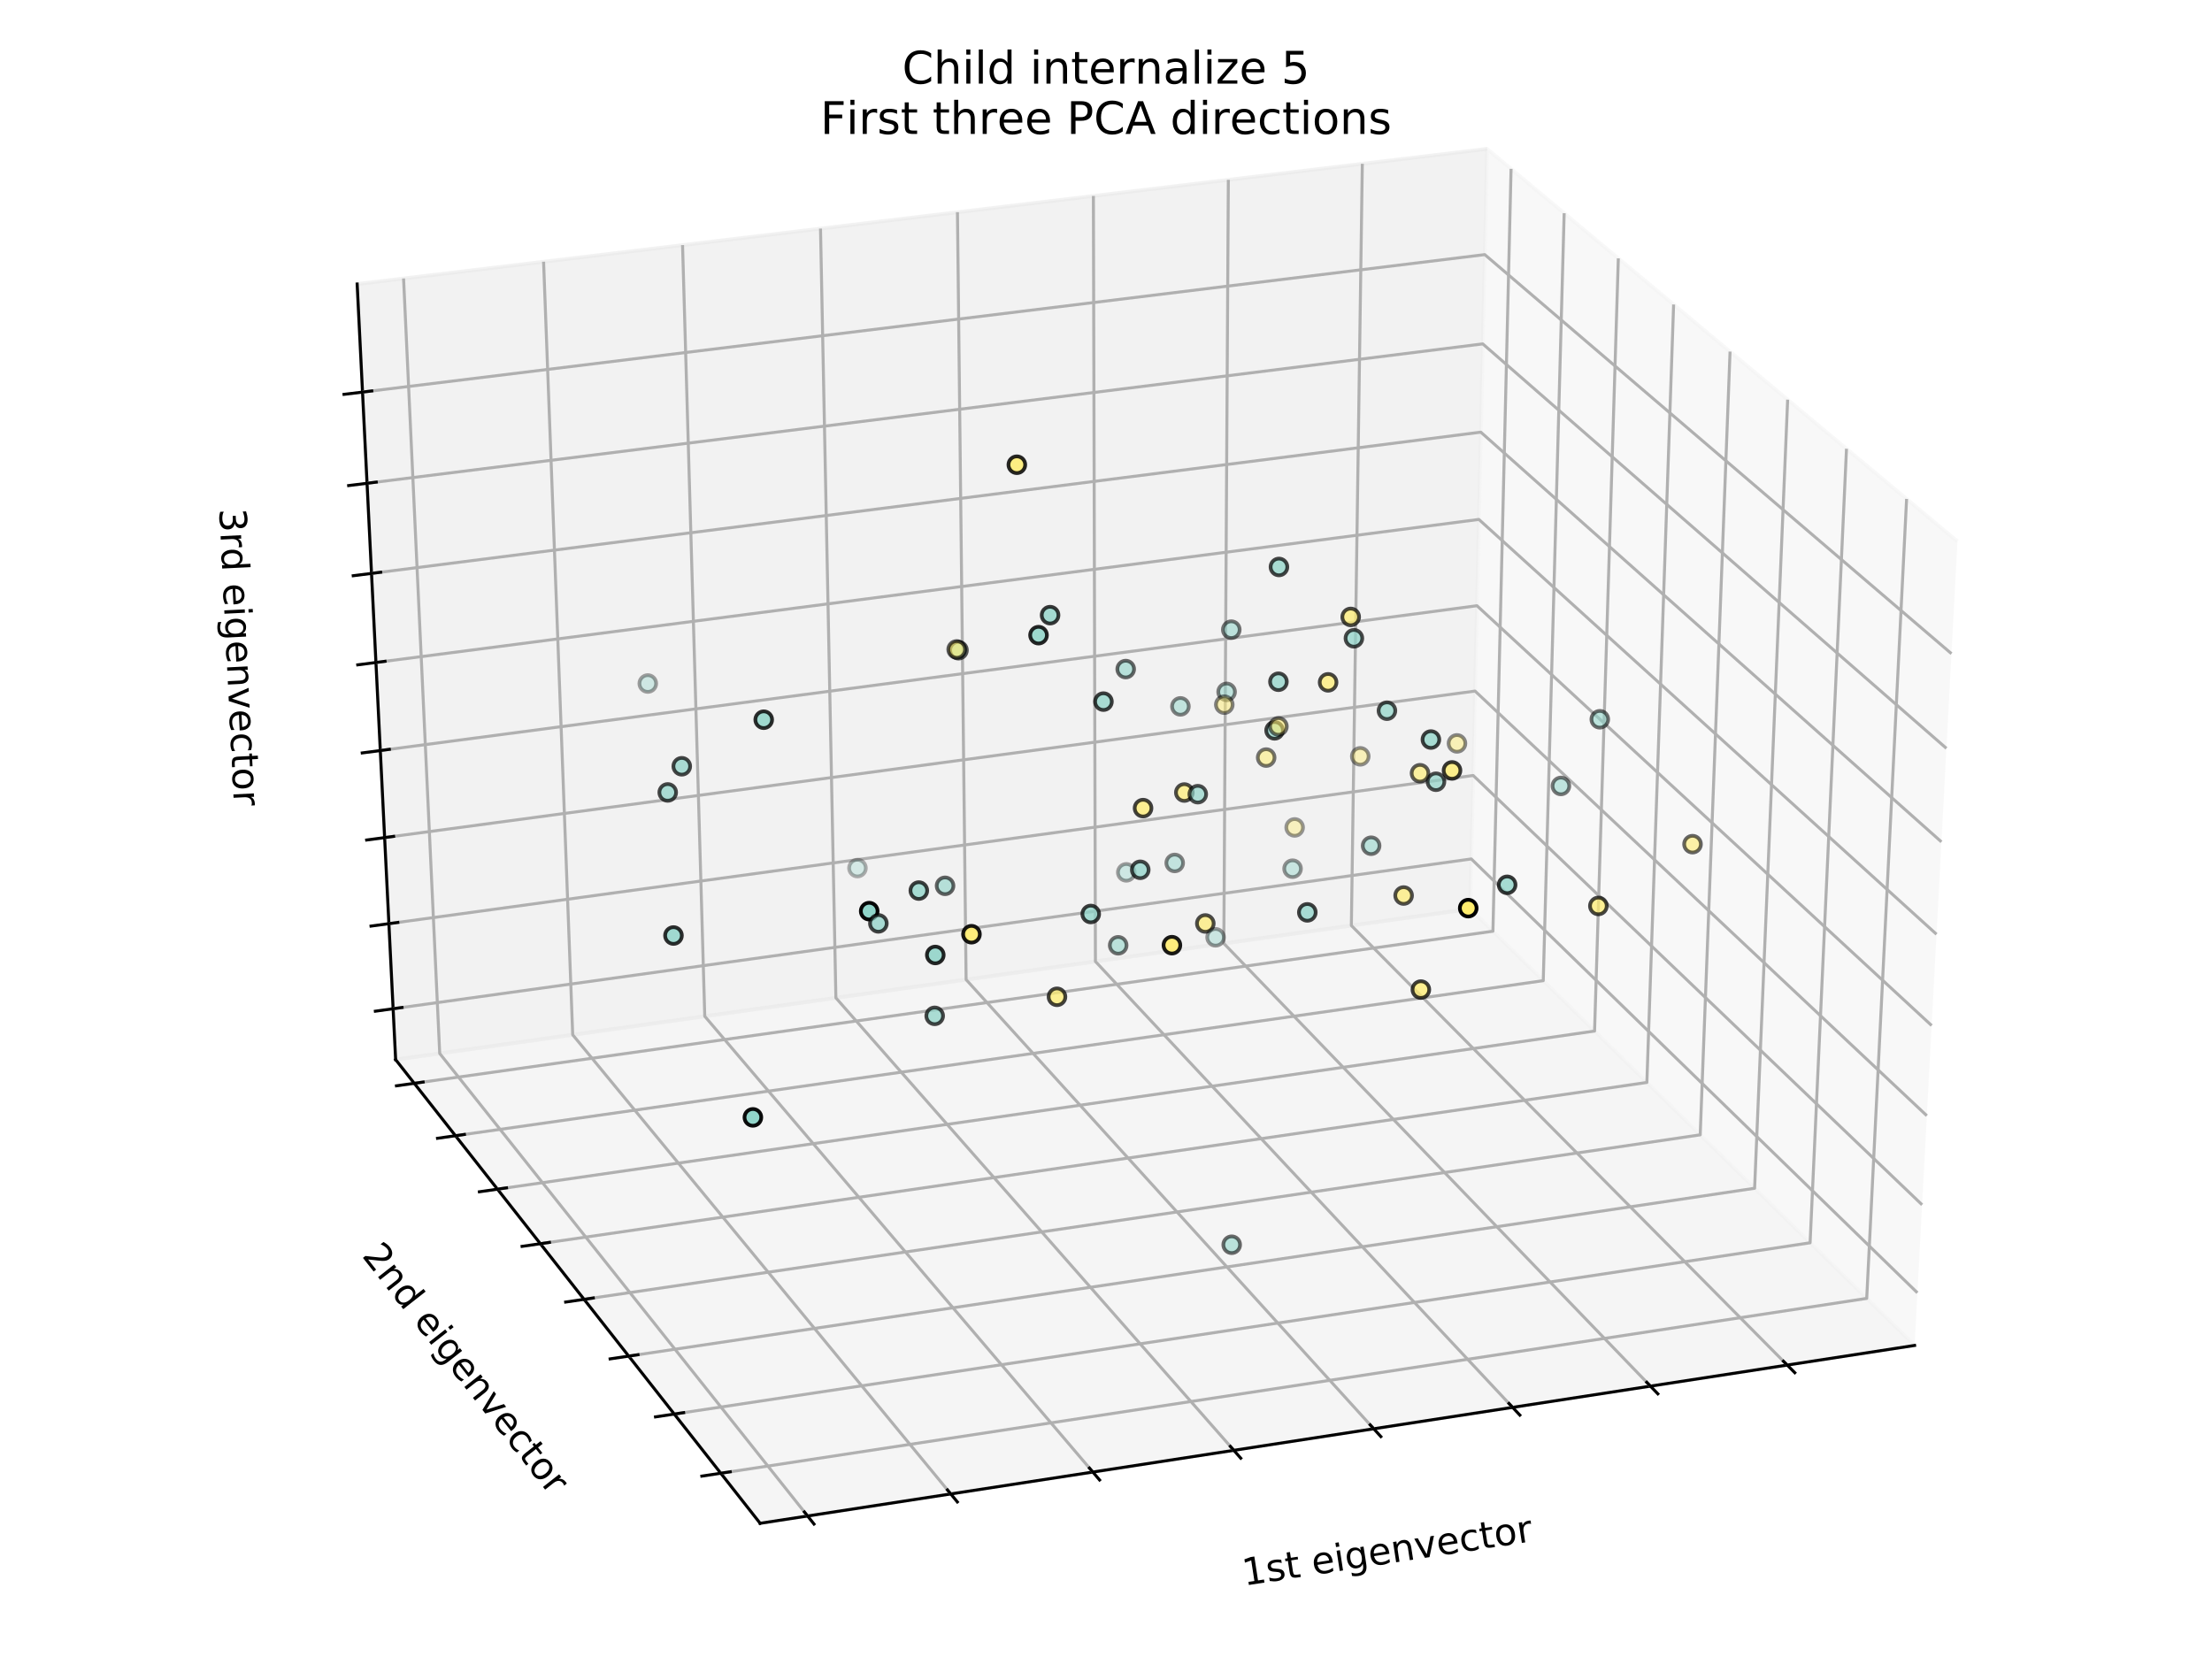<?xml version="1.0" encoding="utf-8" standalone="no"?>
<!DOCTYPE svg PUBLIC "-//W3C//DTD SVG 1.1//EN"
  "http://www.w3.org/Graphics/SVG/1.1/DTD/svg11.dtd">
<!-- Created with matplotlib (https://matplotlib.org/) -->
<svg height="446.4pt" version="1.1" viewBox="0 0 590.4 446.4" width="590.4pt" xmlns="http://www.w3.org/2000/svg" xmlns:xlink="http://www.w3.org/1999/xlink">
 <defs>
  <style type="text/css">
*{stroke-linecap:butt;stroke-linejoin:round;}
  </style>
 </defs>
 <g id="figure_1">
  <g id="patch_1">
   <path d="M 0 446.4 
L 590.4 446.4 
L 590.4 0 
L 0 0 
z
" style="fill:#ffffff;"/>
  </g>
  <g id="patch_2">
   <path d="M 7.2 439.2 
L 583.2 439.2 
L 583.2 7.2 
L 7.2 7.2 
z
" style="fill:#ffffff;"/>
  </g>
  <g id="pane3d_1">
   <g id="patch_3">
    <path d="M 522.461 144.519 
L 396.919 39.736 
L 392.405 242.629 
L 511.02 359.165 
" style="fill:#f2f2f2;opacity:0.5;stroke:#f2f2f2;stroke-linejoin:miter;"/>
   </g>
  </g>
  <g id="pane3d_2">
   <g id="patch_4">
    <path d="M 396.919 39.736 
L 95.329 75.82 
L 105.6 282.873 
L 392.405 242.629 
" style="fill:#e6e6e6;opacity:0.5;stroke:#e6e6e6;stroke-linejoin:miter;"/>
   </g>
  </g>
  <g id="pane3d_3">
   <g id="patch_5">
    <path d="M 511.02 359.165 
L 202.884 406.645 
L 105.6 282.873 
L 392.405 242.629 
" style="fill:#ececec;opacity:0.5;stroke:#ececec;stroke-linejoin:miter;"/>
   </g>
  </g>
  <g id="axis3d_1">
   <g id="line2d_1">
    <path d="M 511.02 359.165 
L 202.884 406.645 
" style="fill:none;stroke:#000000;stroke-linecap:square;stroke-width:0.8;"/>
   </g>
   <g id="text_1">
    <!-- 1st eigenvector -->
    <defs>
     <path d="M 12.406 8.297 
L 28.516 8.297 
L 28.516 63.922 
L 10.984 60.406 
L 10.984 69.391 
L 28.422 72.906 
L 38.281 72.906 
L 38.281 8.297 
L 54.391 8.297 
L 54.391 0 
L 12.406 0 
z
" id="DejaVuSans-49"/>
     <path d="M 44.281 53.078 
L 44.281 44.578 
Q 40.484 46.531 36.375 47.5 
Q 32.281 48.484 27.875 48.484 
Q 21.188 48.484 17.844 46.438 
Q 14.5 44.391 14.5 40.281 
Q 14.5 37.156 16.891 35.375 
Q 19.281 33.594 26.516 31.984 
L 29.594 31.297 
Q 39.156 29.25 43.188 25.516 
Q 47.219 21.781 47.219 15.094 
Q 47.219 7.469 41.188 3.016 
Q 35.156 -1.422 24.609 -1.422 
Q 20.219 -1.422 15.453 -0.562 
Q 10.688 0.297 5.422 2 
L 5.422 11.281 
Q 10.406 8.688 15.234 7.391 
Q 20.062 6.109 24.812 6.109 
Q 31.156 6.109 34.562 8.281 
Q 37.984 10.453 37.984 14.406 
Q 37.984 18.062 35.516 20.016 
Q 33.062 21.969 24.703 23.781 
L 21.578 24.516 
Q 13.234 26.266 9.516 29.906 
Q 5.812 33.547 5.812 39.891 
Q 5.812 47.609 11.281 51.797 
Q 16.75 56 26.812 56 
Q 31.781 56 36.172 55.266 
Q 40.578 54.547 44.281 53.078 
z
" id="DejaVuSans-115"/>
     <path d="M 18.312 70.219 
L 18.312 54.688 
L 36.812 54.688 
L 36.812 47.703 
L 18.312 47.703 
L 18.312 18.016 
Q 18.312 11.328 20.141 9.422 
Q 21.969 7.516 27.594 7.516 
L 36.812 7.516 
L 36.812 0 
L 27.594 0 
Q 17.188 0 13.234 3.875 
Q 9.281 7.766 9.281 18.016 
L 9.281 47.703 
L 2.688 47.703 
L 2.688 54.688 
L 9.281 54.688 
L 9.281 70.219 
z
" id="DejaVuSans-116"/>
     <path id="DejaVuSans-32"/>
     <path d="M 56.203 29.594 
L 56.203 25.203 
L 14.891 25.203 
Q 15.484 15.922 20.484 11.062 
Q 25.484 6.203 34.422 6.203 
Q 39.594 6.203 44.453 7.469 
Q 49.312 8.734 54.109 11.281 
L 54.109 2.781 
Q 49.266 0.734 44.188 -0.344 
Q 39.109 -1.422 33.891 -1.422 
Q 20.797 -1.422 13.156 6.188 
Q 5.516 13.812 5.516 26.812 
Q 5.516 40.234 12.766 48.109 
Q 20.016 56 32.328 56 
Q 43.359 56 49.781 48.891 
Q 56.203 41.797 56.203 29.594 
z
M 47.219 32.234 
Q 47.125 39.594 43.094 43.984 
Q 39.062 48.391 32.422 48.391 
Q 24.906 48.391 20.391 44.141 
Q 15.875 39.891 15.188 32.172 
z
" id="DejaVuSans-101"/>
     <path d="M 9.422 54.688 
L 18.406 54.688 
L 18.406 0 
L 9.422 0 
z
M 9.422 75.984 
L 18.406 75.984 
L 18.406 64.594 
L 9.422 64.594 
z
" id="DejaVuSans-105"/>
     <path d="M 45.406 27.984 
Q 45.406 37.75 41.375 43.109 
Q 37.359 48.484 30.078 48.484 
Q 22.859 48.484 18.828 43.109 
Q 14.797 37.75 14.797 27.984 
Q 14.797 18.266 18.828 12.891 
Q 22.859 7.516 30.078 7.516 
Q 37.359 7.516 41.375 12.891 
Q 45.406 18.266 45.406 27.984 
z
M 54.391 6.781 
Q 54.391 -7.172 48.188 -13.984 
Q 42 -20.797 29.203 -20.797 
Q 24.469 -20.797 20.266 -20.094 
Q 16.062 -19.391 12.109 -17.922 
L 12.109 -9.188 
Q 16.062 -11.328 19.922 -12.344 
Q 23.781 -13.375 27.781 -13.375 
Q 36.625 -13.375 41.016 -8.766 
Q 45.406 -4.156 45.406 5.172 
L 45.406 9.625 
Q 42.625 4.781 38.281 2.391 
Q 33.938 0 27.875 0 
Q 17.828 0 11.672 7.656 
Q 5.516 15.328 5.516 27.984 
Q 5.516 40.672 11.672 48.328 
Q 17.828 56 27.875 56 
Q 33.938 56 38.281 53.609 
Q 42.625 51.219 45.406 46.391 
L 45.406 54.688 
L 54.391 54.688 
z
" id="DejaVuSans-103"/>
     <path d="M 54.891 33.016 
L 54.891 0 
L 45.906 0 
L 45.906 32.719 
Q 45.906 40.484 42.875 44.328 
Q 39.844 48.188 33.797 48.188 
Q 26.516 48.188 22.312 43.547 
Q 18.109 38.922 18.109 30.906 
L 18.109 0 
L 9.078 0 
L 9.078 54.688 
L 18.109 54.688 
L 18.109 46.188 
Q 21.344 51.125 25.703 53.562 
Q 30.078 56 35.797 56 
Q 45.219 56 50.047 50.172 
Q 54.891 44.344 54.891 33.016 
z
" id="DejaVuSans-110"/>
     <path d="M 2.984 54.688 
L 12.5 54.688 
L 29.594 8.797 
L 46.688 54.688 
L 56.203 54.688 
L 35.688 0 
L 23.484 0 
z
" id="DejaVuSans-118"/>
     <path d="M 48.781 52.594 
L 48.781 44.188 
Q 44.969 46.297 41.141 47.344 
Q 37.312 48.391 33.406 48.391 
Q 24.656 48.391 19.812 42.844 
Q 14.984 37.312 14.984 27.297 
Q 14.984 17.281 19.812 11.734 
Q 24.656 6.203 33.406 6.203 
Q 37.312 6.203 41.141 7.25 
Q 44.969 8.297 48.781 10.406 
L 48.781 2.094 
Q 45.016 0.344 40.984 -0.531 
Q 36.969 -1.422 32.422 -1.422 
Q 20.062 -1.422 12.781 6.344 
Q 5.516 14.109 5.516 27.297 
Q 5.516 40.672 12.859 48.328 
Q 20.219 56 33.016 56 
Q 37.156 56 41.109 55.141 
Q 45.062 54.297 48.781 52.594 
z
" id="DejaVuSans-99"/>
     <path d="M 30.609 48.391 
Q 23.391 48.391 19.188 42.75 
Q 14.984 37.109 14.984 27.297 
Q 14.984 17.484 19.156 11.844 
Q 23.344 6.203 30.609 6.203 
Q 37.797 6.203 41.984 11.859 
Q 46.188 17.531 46.188 27.297 
Q 46.188 37.016 41.984 42.703 
Q 37.797 48.391 30.609 48.391 
z
M 30.609 56 
Q 42.328 56 49.016 48.375 
Q 55.719 40.766 55.719 27.297 
Q 55.719 13.875 49.016 6.219 
Q 42.328 -1.422 30.609 -1.422 
Q 18.844 -1.422 12.172 6.219 
Q 5.516 13.875 5.516 27.297 
Q 5.516 40.766 12.172 48.375 
Q 18.844 56 30.609 56 
z
" id="DejaVuSans-111"/>
     <path d="M 41.109 46.297 
Q 39.594 47.172 37.812 47.578 
Q 36.031 48 33.891 48 
Q 26.266 48 22.188 43.047 
Q 18.109 38.094 18.109 28.812 
L 18.109 0 
L 9.078 0 
L 9.078 54.688 
L 18.109 54.688 
L 18.109 46.188 
Q 20.953 51.172 25.484 53.578 
Q 30.031 56 36.531 56 
Q 37.453 56 38.578 55.875 
Q 39.703 55.766 41.062 55.516 
z
" id="DejaVuSans-114"/>
    </defs>
    <g transform="translate(332.117 423.297)rotate(-8.76)scale(0.1 -0.1)">
     <use xlink:href="#DejaVuSans-49"/>
     <use x="63.623" xlink:href="#DejaVuSans-115"/>
     <use x="115.723" xlink:href="#DejaVuSans-116"/>
     <use x="154.932" xlink:href="#DejaVuSans-32"/>
     <use x="186.719" xlink:href="#DejaVuSans-101"/>
     <use x="248.242" xlink:href="#DejaVuSans-105"/>
     <use x="276.025" xlink:href="#DejaVuSans-103"/>
     <use x="339.502" xlink:href="#DejaVuSans-101"/>
     <use x="401.025" xlink:href="#DejaVuSans-110"/>
     <use x="464.404" xlink:href="#DejaVuSans-118"/>
     <use x="523.584" xlink:href="#DejaVuSans-101"/>
     <use x="585.107" xlink:href="#DejaVuSans-99"/>
     <use x="640.088" xlink:href="#DejaVuSans-116"/>
     <use x="679.297" xlink:href="#DejaVuSans-111"/>
     <use x="740.479" xlink:href="#DejaVuSans-114"/>
    </g>
   </g>
   <g id="Line3DCollection_1">
    <path d="M 477.022 364.403 
L 360.69 247.079 
L 363.613 43.721 
" style="fill:none;stroke:#b0b0b0;stroke-width:0.8;"/>
    <path d="M 440.512 370.029 
L 326.652 251.855 
L 327.855 47.999 
" style="fill:none;stroke:#b0b0b0;stroke-width:0.8;"/>
    <path d="M 403.726 375.697 
L 292.377 256.665 
L 291.836 52.309 
" style="fill:none;stroke:#b0b0b0;stroke-width:0.8;"/>
    <path d="M 366.662 381.409 
L 257.863 261.507 
L 255.552 56.65 
" style="fill:none;stroke:#b0b0b0;stroke-width:0.8;"/>
    <path d="M 329.316 387.163 
L 223.107 266.384 
L 219.001 61.023 
" style="fill:none;stroke:#b0b0b0;stroke-width:0.8;"/>
    <path d="M 291.684 392.962 
L 188.106 271.295 
L 182.18 65.428 
" style="fill:none;stroke:#b0b0b0;stroke-width:0.8;"/>
    <path d="M 253.763 398.805 
L 152.859 276.241 
L 145.086 69.866 
" style="fill:none;stroke:#b0b0b0;stroke-width:0.8;"/>
    <path d="M 215.551 404.693 
L 117.362 281.222 
L 107.715 74.338 
" style="fill:none;stroke:#b0b0b0;stroke-width:0.8;"/>
   </g>
   <g id="xtick_1">
    <g id="line2d_2">
     <path d="M 476.012 363.385 
L 479.044 366.443 
" style="fill:none;stroke:#000000;stroke-linecap:square;stroke-width:0.8;"/>
    </g>
   </g>
   <g id="xtick_2">
    <g id="line2d_3">
     <path d="M 439.524 369.004 
L 442.492 372.084 
" style="fill:none;stroke:#000000;stroke-linecap:square;stroke-width:0.8;"/>
    </g>
   </g>
   <g id="xtick_3">
    <g id="line2d_4">
     <path d="M 402.76 374.664 
L 405.663 377.768 
" style="fill:none;stroke:#000000;stroke-linecap:square;stroke-width:0.8;"/>
    </g>
   </g>
   <g id="xtick_4">
    <g id="line2d_5">
     <path d="M 365.717 380.368 
L 368.555 383.495 
" style="fill:none;stroke:#000000;stroke-linecap:square;stroke-width:0.8;"/>
    </g>
   </g>
   <g id="xtick_5">
    <g id="line2d_6">
     <path d="M 328.393 386.114 
L 331.164 389.266 
" style="fill:none;stroke:#000000;stroke-linecap:square;stroke-width:0.8;"/>
    </g>
   </g>
   <g id="xtick_6">
    <g id="line2d_7">
     <path d="M 290.784 391.905 
L 293.487 395.081 
" style="fill:none;stroke:#000000;stroke-linecap:square;stroke-width:0.8;"/>
    </g>
   </g>
   <g id="xtick_7">
    <g id="line2d_8">
     <path d="M 252.886 397.74 
L 255.521 400.94 
" style="fill:none;stroke:#000000;stroke-linecap:square;stroke-width:0.8;"/>
    </g>
   </g>
   <g id="xtick_8">
    <g id="line2d_9">
     <path d="M 214.697 403.62 
L 217.262 406.845 
" style="fill:none;stroke:#000000;stroke-linecap:square;stroke-width:0.8;"/>
    </g>
   </g>
  </g>
  <g id="axis3d_2">
   <g id="line2d_10">
    <path d="M 105.6 282.873 
L 202.884 406.645 
" style="fill:none;stroke:#000000;stroke-linecap:square;stroke-width:0.8;"/>
   </g>
   <g id="text_2">
    <!-- 2nd eigenvector -->
    <defs>
     <path d="M 19.188 8.297 
L 53.609 8.297 
L 53.609 0 
L 7.328 0 
L 7.328 8.297 
Q 12.938 14.109 22.625 23.891 
Q 32.328 33.688 34.812 36.531 
Q 39.547 41.844 41.422 45.531 
Q 43.312 49.219 43.312 52.781 
Q 43.312 58.594 39.234 62.25 
Q 35.156 65.922 28.609 65.922 
Q 23.969 65.922 18.812 64.312 
Q 13.672 62.703 7.812 59.422 
L 7.812 69.391 
Q 13.766 71.781 18.938 73 
Q 24.125 74.219 28.422 74.219 
Q 39.75 74.219 46.484 68.547 
Q 53.219 62.891 53.219 53.422 
Q 53.219 48.922 51.531 44.891 
Q 49.859 40.875 45.406 35.406 
Q 44.188 33.984 37.641 27.219 
Q 31.109 20.453 19.188 8.297 
z
" id="DejaVuSans-50"/>
     <path d="M 45.406 46.391 
L 45.406 75.984 
L 54.391 75.984 
L 54.391 0 
L 45.406 0 
L 45.406 8.203 
Q 42.578 3.328 38.25 0.953 
Q 33.938 -1.422 27.875 -1.422 
Q 17.969 -1.422 11.734 6.484 
Q 5.516 14.406 5.516 27.297 
Q 5.516 40.188 11.734 48.094 
Q 17.969 56 27.875 56 
Q 33.938 56 38.25 53.625 
Q 42.578 51.266 45.406 46.391 
z
M 14.797 27.297 
Q 14.797 17.391 18.875 11.75 
Q 22.953 6.109 30.078 6.109 
Q 37.203 6.109 41.297 11.75 
Q 45.406 17.391 45.406 27.297 
Q 45.406 37.203 41.297 42.844 
Q 37.203 48.484 30.078 48.484 
Q 22.953 48.484 18.875 42.844 
Q 14.797 37.203 14.797 27.297 
z
" id="DejaVuSans-100"/>
    </defs>
    <g transform="translate(96.421 335.22)rotate(-308.167)scale(0.1 -0.1)">
     <use xlink:href="#DejaVuSans-50"/>
     <use x="63.623" xlink:href="#DejaVuSans-110"/>
     <use x="127.002" xlink:href="#DejaVuSans-100"/>
     <use x="190.479" xlink:href="#DejaVuSans-32"/>
     <use x="222.266" xlink:href="#DejaVuSans-101"/>
     <use x="283.789" xlink:href="#DejaVuSans-105"/>
     <use x="311.572" xlink:href="#DejaVuSans-103"/>
     <use x="375.049" xlink:href="#DejaVuSans-101"/>
     <use x="436.572" xlink:href="#DejaVuSans-110"/>
     <use x="499.951" xlink:href="#DejaVuSans-118"/>
     <use x="559.131" xlink:href="#DejaVuSans-101"/>
     <use x="620.654" xlink:href="#DejaVuSans-99"/>
     <use x="675.635" xlink:href="#DejaVuSans-116"/>
     <use x="714.844" xlink:href="#DejaVuSans-111"/>
     <use x="776.025" xlink:href="#DejaVuSans-114"/>
    </g>
   </g>
   <g id="Line3DCollection_2">
    <path d="M 508.884 133.187 
L 498.24 346.609 
L 192.379 393.281 
" style="fill:none;stroke:#b0b0b0;stroke-width:0.8;"/>
    <path d="M 492.844 119.799 
L 483.129 331.762 
L 179.965 377.486 
" style="fill:none;stroke:#b0b0b0;stroke-width:0.8;"/>
    <path d="M 477.141 106.693 
L 468.318 317.211 
L 167.805 362.015 
" style="fill:none;stroke:#b0b0b0;stroke-width:0.8;"/>
    <path d="M 461.764 93.858 
L 453.799 302.946 
L 155.892 346.859 
" style="fill:none;stroke:#b0b0b0;stroke-width:0.8;"/>
    <path d="M 446.702 81.287 
L 439.563 288.96 
L 144.219 332.007 
" style="fill:none;stroke:#b0b0b0;stroke-width:0.8;"/>
    <path d="M 431.946 68.971 
L 425.602 275.244 
L 132.778 317.451 
" style="fill:none;stroke:#b0b0b0;stroke-width:0.8;"/>
    <path d="M 417.488 56.903 
L 411.908 261.79 
L 121.562 303.182 
" style="fill:none;stroke:#b0b0b0;stroke-width:0.8;"/>
    <path d="M 403.317 45.076 
L 398.474 248.592 
L 110.566 289.191 
" style="fill:none;stroke:#b0b0b0;stroke-width:0.8;"/>
   </g>
   <g id="xtick_9">
    <g id="line2d_11">
     <path d="M 194.903 392.895 
L 187.328 394.051 
" style="fill:none;stroke:#000000;stroke-linecap:square;stroke-width:0.8;"/>
    </g>
   </g>
   <g id="xtick_10">
    <g id="line2d_12">
     <path d="M 182.465 377.109 
L 174.96 378.241 
" style="fill:none;stroke:#000000;stroke-linecap:square;stroke-width:0.8;"/>
    </g>
   </g>
   <g id="xtick_11">
    <g id="line2d_13">
     <path d="M 170.283 361.646 
L 162.846 362.755 
" style="fill:none;stroke:#000000;stroke-linecap:square;stroke-width:0.8;"/>
    </g>
   </g>
   <g id="xtick_12">
    <g id="line2d_14">
     <path d="M 158.348 346.497 
L 150.977 347.583 
" style="fill:none;stroke:#000000;stroke-linecap:square;stroke-width:0.8;"/>
    </g>
   </g>
   <g id="xtick_13">
    <g id="line2d_15">
     <path d="M 146.653 331.652 
L 139.348 332.717 
" style="fill:none;stroke:#000000;stroke-linecap:square;stroke-width:0.8;"/>
    </g>
   </g>
   <g id="xtick_14">
    <g id="line2d_16">
     <path d="M 135.19 317.103 
L 127.95 318.147 
" style="fill:none;stroke:#000000;stroke-linecap:square;stroke-width:0.8;"/>
    </g>
   </g>
   <g id="xtick_15">
    <g id="line2d_17">
     <path d="M 123.954 302.841 
L 116.777 303.864 
" style="fill:none;stroke:#000000;stroke-linecap:square;stroke-width:0.8;"/>
    </g>
   </g>
   <g id="xtick_16">
    <g id="line2d_18">
     <path d="M 112.936 288.856 
L 105.821 289.86 
" style="fill:none;stroke:#000000;stroke-linecap:square;stroke-width:0.8;"/>
    </g>
   </g>
  </g>
  <g id="axis3d_3">
   <g id="line2d_19">
    <path d="M 105.6 282.873 
L 95.329 75.82 
" style="fill:none;stroke:#000000;stroke-linecap:square;stroke-width:0.8;"/>
   </g>
   <g id="text_3">
    <!-- 3rd eigenvector -->
    <defs>
     <path d="M 40.578 39.312 
Q 47.656 37.797 51.625 33 
Q 55.609 28.219 55.609 21.188 
Q 55.609 10.406 48.188 4.484 
Q 40.766 -1.422 27.094 -1.422 
Q 22.516 -1.422 17.656 -0.516 
Q 12.797 0.391 7.625 2.203 
L 7.625 11.719 
Q 11.719 9.328 16.594 8.109 
Q 21.484 6.891 26.812 6.891 
Q 36.078 6.891 40.938 10.547 
Q 45.797 14.203 45.797 21.188 
Q 45.797 27.641 41.281 31.266 
Q 36.766 34.906 28.719 34.906 
L 20.219 34.906 
L 20.219 43.016 
L 29.109 43.016 
Q 36.375 43.016 40.234 45.922 
Q 44.094 48.828 44.094 54.297 
Q 44.094 59.906 40.109 62.906 
Q 36.141 65.922 28.719 65.922 
Q 24.656 65.922 20.016 65.031 
Q 15.375 64.156 9.812 62.312 
L 9.812 71.094 
Q 15.438 72.656 20.344 73.438 
Q 25.25 74.219 29.594 74.219 
Q 40.828 74.219 47.359 69.109 
Q 53.906 64.016 53.906 55.328 
Q 53.906 49.266 50.438 45.094 
Q 46.969 40.922 40.578 39.312 
z
" id="DejaVuSans-51"/>
    </defs>
    <g transform="translate(58.518 135.881)rotate(-272.84)scale(0.1 -0.1)">
     <use xlink:href="#DejaVuSans-51"/>
     <use x="63.623" xlink:href="#DejaVuSans-114"/>
     <use x="104.721" xlink:href="#DejaVuSans-100"/>
     <use x="168.197" xlink:href="#DejaVuSans-32"/>
     <use x="199.984" xlink:href="#DejaVuSans-101"/>
     <use x="261.508" xlink:href="#DejaVuSans-105"/>
     <use x="289.291" xlink:href="#DejaVuSans-103"/>
     <use x="352.768" xlink:href="#DejaVuSans-101"/>
     <use x="414.291" xlink:href="#DejaVuSans-110"/>
     <use x="477.67" xlink:href="#DejaVuSans-118"/>
     <use x="536.85" xlink:href="#DejaVuSans-101"/>
     <use x="598.373" xlink:href="#DejaVuSans-99"/>
     <use x="653.354" xlink:href="#DejaVuSans-116"/>
     <use x="692.562" xlink:href="#DejaVuSans-111"/>
     <use x="753.744" xlink:href="#DejaVuSans-114"/>
    </g>
   </g>
   <g id="Line3DCollection_3">
    <path d="M 96.76 104.668 
L 396.291 67.968 
L 520.863 174.497 
" style="fill:none;stroke:#b0b0b0;stroke-width:0.8;"/>
    <path d="M 97.967 129.01 
L 395.761 91.801 
L 519.516 199.775 
" style="fill:none;stroke:#b0b0b0;stroke-width:0.8;"/>
    <path d="M 99.161 153.069 
L 395.237 115.364 
L 518.185 224.743 
" style="fill:none;stroke:#b0b0b0;stroke-width:0.8;"/>
    <path d="M 100.341 176.85 
L 394.718 138.662 
L 516.87 249.405 
" style="fill:none;stroke:#b0b0b0;stroke-width:0.8;"/>
    <path d="M 101.507 200.357 
L 394.206 161.699 
L 515.572 273.768 
" style="fill:none;stroke:#b0b0b0;stroke-width:0.8;"/>
    <path d="M 102.659 223.595 
L 393.699 184.481 
L 514.289 297.837 
" style="fill:none;stroke:#b0b0b0;stroke-width:0.8;"/>
    <path d="M 103.799 246.569 
L 393.198 207.011 
L 513.021 321.617 
" style="fill:none;stroke:#b0b0b0;stroke-width:0.8;"/>
    <path d="M 104.926 269.283 
L 392.702 229.294 
L 511.769 345.113 
" style="fill:none;stroke:#b0b0b0;stroke-width:0.8;"/>
   </g>
   <g id="xtick_17">
    <g id="line2d_20">
     <path d="M 99.229 104.365 
L 91.818 105.273 
" style="fill:none;stroke:#000000;stroke-linecap:square;stroke-width:0.8;"/>
    </g>
   </g>
   <g id="xtick_18">
    <g id="line2d_21">
     <path d="M 100.422 128.704 
L 93.055 129.624 
" style="fill:none;stroke:#000000;stroke-linecap:square;stroke-width:0.8;"/>
    </g>
   </g>
   <g id="xtick_19">
    <g id="line2d_22">
     <path d="M 101.601 152.759 
L 94.278 153.691 
" style="fill:none;stroke:#000000;stroke-linecap:square;stroke-width:0.8;"/>
    </g>
   </g>
   <g id="xtick_20">
    <g id="line2d_23">
     <path d="M 102.766 176.536 
L 95.486 177.48 
" style="fill:none;stroke:#000000;stroke-linecap:square;stroke-width:0.8;"/>
    </g>
   </g>
   <g id="xtick_21">
    <g id="line2d_24">
     <path d="M 103.918 200.039 
L 96.681 200.995 
" style="fill:none;stroke:#000000;stroke-linecap:square;stroke-width:0.8;"/>
    </g>
   </g>
   <g id="xtick_22">
    <g id="line2d_25">
     <path d="M 105.056 223.273 
L 97.862 224.24 
" style="fill:none;stroke:#000000;stroke-linecap:square;stroke-width:0.8;"/>
    </g>
   </g>
   <g id="xtick_23">
    <g id="line2d_26">
     <path d="M 106.182 246.243 
L 99.029 247.221 
" style="fill:none;stroke:#000000;stroke-linecap:square;stroke-width:0.8;"/>
    </g>
   </g>
   <g id="xtick_24">
    <g id="line2d_27">
     <path d="M 107.295 268.953 
L 100.184 269.942 
" style="fill:none;stroke:#000000;stroke-linecap:square;stroke-width:0.8;"/>
    </g>
   </g>
  </g>
  <g id="axes_1">
   <g id="Path3DCollection_1">
    <defs>
     <path d="M 0 2.236 
C 0.593 2.236 1.162 2 1.581 1.581 
C 2 1.162 2.236 0.593 2.236 0 
C 2.236 -0.593 2 -1.162 1.581 -1.581 
C 1.162 -2 0.593 -2.236 0 -2.236 
C -0.593 -2.236 -1.162 -2 -1.581 -1.581 
C -2 -1.162 -2.236 -0.593 -2.236 0 
C -2.236 0.593 -2 1.162 -1.581 1.581 
C -1.162 2 -0.593 2.236 0 2.236 
z
" id="C0_0_90524a4c45"/>
    </defs>
    <g clip-path="url(#p4a589110a3)">
     <use style="fill:#8dd3c7;fill-opacity:0.528;stroke:#000000;stroke-opacity:0.528;" x="416.618" xlink:href="#C0_0_90524a4c45" y="209.81"/>
    </g>
    <g clip-path="url(#p4a589110a3)">
     <use style="fill:#8dd3c7;fill-opacity:0.972;stroke:#000000;stroke-opacity:0.972;" x="231.995" xlink:href="#C0_0_90524a4c45" y="243.23"/>
    </g>
    <g clip-path="url(#p4a589110a3)">
     <use style="fill:#8dd3c7;fill-opacity:0.554;stroke:#000000;stroke-opacity:0.554;" x="298.451" xlink:href="#C0_0_90524a4c45" y="252.349"/>
    </g>
    <g clip-path="url(#p4a589110a3)">
     <use style="fill:#8dd3c7;fill-opacity:0.715;stroke:#000000;stroke-opacity:0.715;" x="249.477" xlink:href="#C0_0_90524a4c45" y="271.18"/>
    </g>
    <g clip-path="url(#p4a589110a3)">
     <use style="fill:#8dd3c7;fill-opacity:0.413;stroke:#000000;stroke-opacity:0.413;" x="344.996" xlink:href="#C0_0_90524a4c45" y="231.896"/>
    </g>
    <g clip-path="url(#p4a589110a3)">
     <use style="fill:#8dd3c7;fill-opacity:0.546;stroke:#000000;stroke-opacity:0.546;" x="365.962" xlink:href="#C0_0_90524a4c45" y="225.766"/>
    </g>
    <g clip-path="url(#p4a589110a3)">
     <use style="fill:#8dd3c7;fill-opacity:0.693;stroke:#000000;stroke-opacity:0.693;" x="383.272" xlink:href="#C0_0_90524a4c45" y="208.686"/>
    </g>
    <g clip-path="url(#p4a589110a3)">
     <use style="fill:#8dd3c7;fill-opacity:0.953;stroke:#000000;stroke-opacity:0.953;" x="200.953" xlink:href="#C0_0_90524a4c45" y="298.285"/>
    </g>
    <g clip-path="url(#p4a589110a3)">
     <use style="fill:#8dd3c7;fill-opacity:0.371;stroke:#000000;stroke-opacity:0.371;" x="300.617" xlink:href="#C0_0_90524a4c45" y="232.878"/>
    </g>
    <g clip-path="url(#p4a589110a3)">
     <use style="fill:#8dd3c7;fill-opacity:0.85;stroke:#000000;stroke-opacity:0.85;" x="277.192" xlink:href="#C0_0_90524a4c45" y="169.557"/>
    </g>
    <g clip-path="url(#p4a589110a3)">
     <use style="fill:#8dd3c7;fill-opacity:0.741;stroke:#000000;stroke-opacity:0.741;" x="348.933" xlink:href="#C0_0_90524a4c45" y="243.559"/>
    </g>
    <g clip-path="url(#p4a589110a3)">
     <use style="fill:#8dd3c7;fill-opacity:0.757;stroke:#000000;stroke-opacity:0.757;" x="291.13" xlink:href="#C0_0_90524a4c45" y="243.989"/>
    </g>
    <g clip-path="url(#p4a589110a3)">
     <use style="fill:#8dd3c7;fill-opacity:0.731;stroke:#000000;stroke-opacity:0.731;" x="340.194" xlink:href="#C0_0_90524a4c45" y="194.967"/>
    </g>
    <g clip-path="url(#p4a589110a3)">
     <use style="fill:#8dd3c7;fill-opacity:0.727;stroke:#000000;stroke-opacity:0.727;" x="234.444" xlink:href="#C0_0_90524a4c45" y="246.496"/>
    </g>
    <g clip-path="url(#p4a589110a3)">
     <use style="fill:#8dd3c7;fill-opacity:0.753;stroke:#000000;stroke-opacity:0.753;" x="245.239" xlink:href="#C0_0_90524a4c45" y="237.74"/>
    </g>
    <g clip-path="url(#p4a589110a3)">
     <use style="fill:#8dd3c7;fill-opacity:0.362;stroke:#000000;stroke-opacity:0.362;" x="172.898" xlink:href="#C0_0_90524a4c45" y="182.464"/>
    </g>
    <g clip-path="url(#p4a589110a3)">
     <use style="fill:#8dd3c7;fill-opacity:0.817;stroke:#000000;stroke-opacity:0.817;" x="203.844" xlink:href="#C0_0_90524a4c45" y="192.128"/>
    </g>
    <g clip-path="url(#p4a589110a3)">
     <use style="fill:#8dd3c7;fill-opacity:0.773;stroke:#000000;stroke-opacity:0.773;" x="280.275" xlink:href="#C0_0_90524a4c45" y="164.213"/>
    </g>
    <g clip-path="url(#p4a589110a3)">
     <use style="fill:#8dd3c7;fill-opacity:0.721;stroke:#000000;stroke-opacity:0.721;" x="341.223" xlink:href="#C0_0_90524a4c45" y="181.987"/>
    </g>
    <g clip-path="url(#p4a589110a3)">
     <use style="fill:#8dd3c7;fill-opacity:0.844;stroke:#000000;stroke-opacity:0.844;" x="249.637" xlink:href="#C0_0_90524a4c45" y="254.934"/>
    </g>
    <g clip-path="url(#p4a589110a3)">
     <use style="fill:#ffed6f;fill-opacity:0.432;stroke:#000000;stroke-opacity:0.432;" x="363.066" xlink:href="#C0_0_90524a4c45" y="201.903"/>
    </g>
    <g clip-path="url(#p4a589110a3)">
     <use style="fill:#ffed6f;fill-opacity:0.539;stroke:#000000;stroke-opacity:0.539;" x="337.948" xlink:href="#C0_0_90524a4c45" y="202.235"/>
    </g>
    <g clip-path="url(#p4a589110a3)">
     <use style="fill:#8dd3c7;fill-opacity:0.811;stroke:#000000;stroke-opacity:0.811;" x="179.757" xlink:href="#C0_0_90524a4c45" y="249.738"/>
    </g>
    <g clip-path="url(#p4a589110a3)">
     <use style="fill:#ffed6f;fill-opacity:0.895;stroke:#000000;stroke-opacity:0.895;" x="312.796" xlink:href="#C0_0_90524a4c45" y="252.316"/>
    </g>
    <g clip-path="url(#p4a589110a3)">
     <use style="fill:#8dd3c7;fill-opacity:0.712;stroke:#000000;stroke-opacity:0.712;" x="178.222" xlink:href="#C0_0_90524a4c45" y="211.541"/>
    </g>
    <g clip-path="url(#p4a589110a3)">
     <use style="fill:#8dd3c7;fill-opacity:0.723;stroke:#000000;stroke-opacity:0.723;" x="341.363" xlink:href="#C0_0_90524a4c45" y="151.35"/>
    </g>
    <g clip-path="url(#p4a589110a3)">
     <use style="fill:#8dd3c7;fill-opacity:0.773;stroke:#000000;stroke-opacity:0.773;" x="402.266" xlink:href="#C0_0_90524a4c45" y="236.204"/>
    </g>
    <g clip-path="url(#p4a589110a3)">
     <use style="fill:#8dd3c7;fill-opacity:0.589;stroke:#000000;stroke-opacity:0.589;" x="300.459" xlink:href="#C0_0_90524a4c45" y="178.611"/>
    </g>
    <g clip-path="url(#p4a589110a3)">
     <use style="fill:#8dd3c7;fill-opacity:0.538;stroke:#000000;stroke-opacity:0.538;" x="328.64" xlink:href="#C0_0_90524a4c45" y="168.09"/>
    </g>
    <g clip-path="url(#p4a589110a3)">
     <use style="fill:#8dd3c7;fill-opacity:0.484;stroke:#000000;stroke-opacity:0.484;" x="315.065" xlink:href="#C0_0_90524a4c45" y="188.566"/>
    </g>
    <g clip-path="url(#p4a589110a3)">
     <use style="fill:#8dd3c7;fill-opacity:0.706;stroke:#000000;stroke-opacity:0.706;" x="361.369" xlink:href="#C0_0_90524a4c45" y="170.387"/>
    </g>
    <g clip-path="url(#p4a589110a3)">
     <use style="fill:#8dd3c7;fill-opacity:0.497;stroke:#000000;stroke-opacity:0.497;" x="327.392" xlink:href="#C0_0_90524a4c45" y="184.698"/>
    </g>
    <g clip-path="url(#p4a589110a3)">
     <use style="fill:#8dd3c7;fill-opacity:0.568;stroke:#000000;stroke-opacity:0.568;" x="426.997" xlink:href="#C0_0_90524a4c45" y="192.013"/>
    </g>
    <g clip-path="url(#p4a589110a3)">
     <use style="fill:#ffed6f;stroke:#000000;" x="391.883" xlink:href="#C0_0_90524a4c45" y="242.428"/>
    </g>
    <g clip-path="url(#p4a589110a3)">
     <use style="fill:#8dd3c7;fill-opacity:0.695;stroke:#000000;stroke-opacity:0.695;" x="370.185" xlink:href="#C0_0_90524a4c45" y="189.723"/>
    </g>
    <g clip-path="url(#p4a589110a3)">
     <use style="fill:#ffed6f;fill-opacity:0.56;stroke:#000000;stroke-opacity:0.56;" x="341.216" xlink:href="#C0_0_90524a4c45" y="193.921"/>
    </g>
    <g clip-path="url(#p4a589110a3)">
     <use style="fill:#8dd3c7;fill-opacity:0.476;stroke:#000000;stroke-opacity:0.476;" x="313.54" xlink:href="#C0_0_90524a4c45" y="230.363"/>
    </g>
    <g clip-path="url(#p4a589110a3)">
     <use style="fill:#ffed6f;fill-opacity:0.636;stroke:#000000;stroke-opacity:0.636;" x="379.015" xlink:href="#C0_0_90524a4c45" y="206.418"/>
    </g>
    <g clip-path="url(#p4a589110a3)">
     <use style="fill:#8dd3c7;fill-opacity:0.655;stroke:#000000;stroke-opacity:0.655;" x="255.834" xlink:href="#C0_0_90524a4c45" y="173.576"/>
    </g>
    <g clip-path="url(#p4a589110a3)">
     <use style="fill:#ffed6f;fill-opacity:0.685;stroke:#000000;stroke-opacity:0.685;" x="374.638" xlink:href="#C0_0_90524a4c45" y="239.062"/>
    </g>
    <g clip-path="url(#p4a589110a3)">
     <use style="fill:#8dd3c7;fill-opacity:0.603;stroke:#000000;stroke-opacity:0.603;" x="252.245" xlink:href="#C0_0_90524a4c45" y="236.47"/>
    </g>
    <g clip-path="url(#p4a589110a3)">
     <use style="fill:#ffed6f;fill-opacity:0.694;stroke:#000000;stroke-opacity:0.694;" x="316.106" xlink:href="#C0_0_90524a4c45" y="211.566"/>
    </g>
    <g clip-path="url(#p4a589110a3)">
     <use style="fill:#8dd3c7;fill-opacity:0.3;stroke:#000000;stroke-opacity:0.3;" x="228.863" xlink:href="#C0_0_90524a4c45" y="231.736"/>
    </g>
    <g clip-path="url(#p4a589110a3)">
     <use style="fill:#ffed6f;fill-opacity:0.693;stroke:#000000;stroke-opacity:0.693;" x="321.707" xlink:href="#C0_0_90524a4c45" y="246.52"/>
    </g>
    <g clip-path="url(#p4a589110a3)">
     <use style="fill:#ffed6f;fill-opacity:0.482;stroke:#000000;stroke-opacity:0.482;" x="326.773" xlink:href="#C0_0_90524a4c45" y="188.106"/>
    </g>
    <g clip-path="url(#p4a589110a3)">
     <use style="fill:#ffed6f;fill-opacity:0.908;stroke:#000000;stroke-opacity:0.908;" x="259.293" xlink:href="#C0_0_90524a4c45" y="249.391"/>
    </g>
    <g clip-path="url(#p4a589110a3)">
     <use style="fill:#8dd3c7;fill-opacity:0.391;stroke:#000000;stroke-opacity:0.391;" x="324.448" xlink:href="#C0_0_90524a4c45" y="250.215"/>
    </g>
    <g clip-path="url(#p4a589110a3)">
     <use style="fill:#ffed6f;fill-opacity:0.754;stroke:#000000;stroke-opacity:0.754;" x="379.242" xlink:href="#C0_0_90524a4c45" y="264.173"/>
    </g>
    <g clip-path="url(#p4a589110a3)">
     <use style="fill:#ffed6f;fill-opacity:0.739;stroke:#000000;stroke-opacity:0.739;" x="305.092" xlink:href="#C0_0_90524a4c45" y="215.729"/>
    </g>
    <g clip-path="url(#p4a589110a3)">
     <use style="fill:#ffed6f;fill-opacity:0.736;stroke:#000000;stroke-opacity:0.736;" x="282.117" xlink:href="#C0_0_90524a4c45" y="266.096"/>
    </g>
    <g clip-path="url(#p4a589110a3)">
     <use style="fill:#8dd3c7;fill-opacity:0.744;stroke:#000000;stroke-opacity:0.744;" x="381.92" xlink:href="#C0_0_90524a4c45" y="197.423"/>
    </g>
    <g clip-path="url(#p4a589110a3)">
     <use style="fill:#ffed6f;fill-opacity:0.595;stroke:#000000;stroke-opacity:0.595;" x="451.748" xlink:href="#C0_0_90524a4c45" y="225.351"/>
    </g>
    <g clip-path="url(#p4a589110a3)">
     <use style="fill:#ffed6f;fill-opacity:0.715;stroke:#000000;stroke-opacity:0.715;" x="354.478" xlink:href="#C0_0_90524a4c45" y="182.154"/>
    </g>
    <g clip-path="url(#p4a589110a3)">
     <use style="fill:#8dd3c7;fill-opacity:0.749;stroke:#000000;stroke-opacity:0.749;" x="294.519" xlink:href="#C0_0_90524a4c45" y="187.297"/>
    </g>
    <g clip-path="url(#p4a589110a3)">
     <use style="fill:#ffed6f;fill-opacity:0.779;stroke:#000000;stroke-opacity:0.779;" x="387.555" xlink:href="#C0_0_90524a4c45" y="205.666"/>
    </g>
    <g clip-path="url(#p4a589110a3)">
     <use style="fill:#ffed6f;fill-opacity:0.85;stroke:#000000;stroke-opacity:0.85;" x="271.402" xlink:href="#C0_0_90524a4c45" y="124.061"/>
    </g>
    <g clip-path="url(#p4a589110a3)">
     <use style="fill:#ffed6f;fill-opacity:0.717;stroke:#000000;stroke-opacity:0.717;" x="360.514" xlink:href="#C0_0_90524a4c45" y="164.69"/>
    </g>
    <g clip-path="url(#p4a589110a3)">
     <use style="fill:#8dd3c7;fill-opacity:0.722;stroke:#000000;stroke-opacity:0.722;" x="181.969" xlink:href="#C0_0_90524a4c45" y="204.558"/>
    </g>
    <g clip-path="url(#p4a589110a3)">
     <use style="fill:#ffed6f;fill-opacity:0.392;stroke:#000000;stroke-opacity:0.392;" x="345.55" xlink:href="#C0_0_90524a4c45" y="220.882"/>
    </g>
    <g clip-path="url(#p4a589110a3)">
     <use style="fill:#8dd3c7;fill-opacity:0.687;stroke:#000000;stroke-opacity:0.687;" x="319.695" xlink:href="#C0_0_90524a4c45" y="212.005"/>
    </g>
    <g clip-path="url(#p4a589110a3)">
     <use style="fill:#ffed6f;fill-opacity:0.724;stroke:#000000;stroke-opacity:0.724;" x="426.618" xlink:href="#C0_0_90524a4c45" y="241.841"/>
    </g>
    <g clip-path="url(#p4a589110a3)">
     <use style="fill:#ffed6f;fill-opacity:0.637;stroke:#000000;stroke-opacity:0.637;" x="255.342" xlink:href="#C0_0_90524a4c45" y="173.373"/>
    </g>
    <g clip-path="url(#p4a589110a3)">
     <use style="fill:#8dd3c7;fill-opacity:0.577;stroke:#000000;stroke-opacity:0.577;" x="328.749" xlink:href="#C0_0_90524a4c45" y="332.281"/>
    </g>
    <g clip-path="url(#p4a589110a3)">
     <use style="fill:#ffed6f;fill-opacity:0.457;stroke:#000000;stroke-opacity:0.457;" x="388.88" xlink:href="#C0_0_90524a4c45" y="198.45"/>
    </g>
    <g clip-path="url(#p4a589110a3)">
     <use style="fill:#8dd3c7;fill-opacity:0.711;stroke:#000000;stroke-opacity:0.711;" x="304.345" xlink:href="#C0_0_90524a4c45" y="232.191"/>
    </g>
   </g>
   <g id="text_4">
    <!-- Child internalize 5 -->
    <defs>
     <path d="M 64.406 67.281 
L 64.406 56.891 
Q 59.422 61.531 53.781 63.812 
Q 48.141 66.109 41.797 66.109 
Q 29.297 66.109 22.656 58.469 
Q 16.016 50.828 16.016 36.375 
Q 16.016 21.969 22.656 14.328 
Q 29.297 6.688 41.797 6.688 
Q 48.141 6.688 53.781 8.984 
Q 59.422 11.281 64.406 15.922 
L 64.406 5.609 
Q 59.234 2.094 53.438 0.328 
Q 47.656 -1.422 41.219 -1.422 
Q 24.656 -1.422 15.125 8.703 
Q 5.609 18.844 5.609 36.375 
Q 5.609 53.953 15.125 64.078 
Q 24.656 74.219 41.219 74.219 
Q 47.75 74.219 53.531 72.484 
Q 59.328 70.75 64.406 67.281 
z
" id="DejaVuSans-67"/>
     <path d="M 54.891 33.016 
L 54.891 0 
L 45.906 0 
L 45.906 32.719 
Q 45.906 40.484 42.875 44.328 
Q 39.844 48.188 33.797 48.188 
Q 26.516 48.188 22.312 43.547 
Q 18.109 38.922 18.109 30.906 
L 18.109 0 
L 9.078 0 
L 9.078 75.984 
L 18.109 75.984 
L 18.109 46.188 
Q 21.344 51.125 25.703 53.562 
Q 30.078 56 35.797 56 
Q 45.219 56 50.047 50.172 
Q 54.891 44.344 54.891 33.016 
z
" id="DejaVuSans-104"/>
     <path d="M 9.422 75.984 
L 18.406 75.984 
L 18.406 0 
L 9.422 0 
z
" id="DejaVuSans-108"/>
     <path d="M 34.281 27.484 
Q 23.391 27.484 19.188 25 
Q 14.984 22.516 14.984 16.5 
Q 14.984 11.719 18.141 8.906 
Q 21.297 6.109 26.703 6.109 
Q 34.188 6.109 38.703 11.406 
Q 43.219 16.703 43.219 25.484 
L 43.219 27.484 
z
M 52.203 31.203 
L 52.203 0 
L 43.219 0 
L 43.219 8.297 
Q 40.141 3.328 35.547 0.953 
Q 30.953 -1.422 24.312 -1.422 
Q 15.922 -1.422 10.953 3.297 
Q 6 8.016 6 15.922 
Q 6 25.141 12.172 29.828 
Q 18.359 34.516 30.609 34.516 
L 43.219 34.516 
L 43.219 35.406 
Q 43.219 41.609 39.141 45 
Q 35.062 48.391 27.688 48.391 
Q 23 48.391 18.547 47.266 
Q 14.109 46.141 10.016 43.891 
L 10.016 52.203 
Q 14.938 54.109 19.578 55.047 
Q 24.219 56 28.609 56 
Q 40.484 56 46.344 49.844 
Q 52.203 43.703 52.203 31.203 
z
" id="DejaVuSans-97"/>
     <path d="M 5.516 54.688 
L 48.188 54.688 
L 48.188 46.484 
L 14.406 7.172 
L 48.188 7.172 
L 48.188 0 
L 4.297 0 
L 4.297 8.203 
L 38.094 47.516 
L 5.516 47.516 
z
" id="DejaVuSans-122"/>
     <path d="M 10.797 72.906 
L 49.516 72.906 
L 49.516 64.594 
L 19.828 64.594 
L 19.828 46.734 
Q 21.969 47.469 24.109 47.828 
Q 26.266 48.188 28.422 48.188 
Q 40.625 48.188 47.75 41.5 
Q 54.891 34.812 54.891 23.391 
Q 54.891 11.625 47.562 5.094 
Q 40.234 -1.422 26.906 -1.422 
Q 22.312 -1.422 17.547 -0.641 
Q 12.797 0.141 7.719 1.703 
L 7.719 11.625 
Q 12.109 9.234 16.797 8.062 
Q 21.484 6.891 26.703 6.891 
Q 35.156 6.891 40.078 11.328 
Q 45.016 15.766 45.016 23.391 
Q 45.016 31 40.078 35.438 
Q 35.156 39.891 26.703 39.891 
Q 22.75 39.891 18.812 39.016 
Q 14.891 38.141 10.797 36.281 
z
" id="DejaVuSans-53"/>
    </defs>
    <g transform="translate(240.801 22.323)scale(0.12 -0.12)">
     <use xlink:href="#DejaVuSans-67"/>
     <use x="69.824" xlink:href="#DejaVuSans-104"/>
     <use x="133.203" xlink:href="#DejaVuSans-105"/>
     <use x="160.986" xlink:href="#DejaVuSans-108"/>
     <use x="188.77" xlink:href="#DejaVuSans-100"/>
     <use x="252.246" xlink:href="#DejaVuSans-32"/>
     <use x="284.033" xlink:href="#DejaVuSans-105"/>
     <use x="311.816" xlink:href="#DejaVuSans-110"/>
     <use x="375.195" xlink:href="#DejaVuSans-116"/>
     <use x="414.404" xlink:href="#DejaVuSans-101"/>
     <use x="475.928" xlink:href="#DejaVuSans-114"/>
     <use x="517.025" xlink:href="#DejaVuSans-110"/>
     <use x="580.404" xlink:href="#DejaVuSans-97"/>
     <use x="641.684" xlink:href="#DejaVuSans-108"/>
     <use x="669.467" xlink:href="#DejaVuSans-105"/>
     <use x="697.25" xlink:href="#DejaVuSans-122"/>
     <use x="749.74" xlink:href="#DejaVuSans-101"/>
     <use x="811.264" xlink:href="#DejaVuSans-32"/>
     <use x="843.051" xlink:href="#DejaVuSans-53"/>
    </g>
    <!-- First three PCA directions -->
    <defs>
     <path d="M 9.812 72.906 
L 51.703 72.906 
L 51.703 64.594 
L 19.672 64.594 
L 19.672 43.109 
L 48.578 43.109 
L 48.578 34.812 
L 19.672 34.812 
L 19.672 0 
L 9.812 0 
z
" id="DejaVuSans-70"/>
     <path d="M 19.672 64.797 
L 19.672 37.406 
L 32.078 37.406 
Q 38.969 37.406 42.719 40.969 
Q 46.484 44.531 46.484 51.125 
Q 46.484 57.672 42.719 61.234 
Q 38.969 64.797 32.078 64.797 
z
M 9.812 72.906 
L 32.078 72.906 
Q 44.344 72.906 50.609 67.359 
Q 56.891 61.812 56.891 51.125 
Q 56.891 40.328 50.609 34.812 
Q 44.344 29.297 32.078 29.297 
L 19.672 29.297 
L 19.672 0 
L 9.812 0 
z
" id="DejaVuSans-80"/>
     <path d="M 34.188 63.188 
L 20.797 26.906 
L 47.609 26.906 
z
M 28.609 72.906 
L 39.797 72.906 
L 67.578 0 
L 57.328 0 
L 50.688 18.703 
L 17.828 18.703 
L 11.188 0 
L 0.781 0 
z
" id="DejaVuSans-65"/>
    </defs>
    <g transform="translate(218.959 35.76)scale(0.12 -0.12)">
     <use xlink:href="#DejaVuSans-70"/>
     <use x="57.41" xlink:href="#DejaVuSans-105"/>
     <use x="85.193" xlink:href="#DejaVuSans-114"/>
     <use x="126.307" xlink:href="#DejaVuSans-115"/>
     <use x="178.406" xlink:href="#DejaVuSans-116"/>
     <use x="217.615" xlink:href="#DejaVuSans-32"/>
     <use x="249.402" xlink:href="#DejaVuSans-116"/>
     <use x="288.611" xlink:href="#DejaVuSans-104"/>
     <use x="351.99" xlink:href="#DejaVuSans-114"/>
     <use x="393.072" xlink:href="#DejaVuSans-101"/>
     <use x="454.596" xlink:href="#DejaVuSans-101"/>
     <use x="516.119" xlink:href="#DejaVuSans-32"/>
     <use x="547.906" xlink:href="#DejaVuSans-80"/>
     <use x="608.209" xlink:href="#DejaVuSans-67"/>
     <use x="678.033" xlink:href="#DejaVuSans-65"/>
     <use x="746.441" xlink:href="#DejaVuSans-32"/>
     <use x="778.229" xlink:href="#DejaVuSans-100"/>
     <use x="841.705" xlink:href="#DejaVuSans-105"/>
     <use x="869.488" xlink:href="#DejaVuSans-114"/>
     <use x="910.57" xlink:href="#DejaVuSans-101"/>
     <use x="972.094" xlink:href="#DejaVuSans-99"/>
     <use x="1027.074" xlink:href="#DejaVuSans-116"/>
     <use x="1066.283" xlink:href="#DejaVuSans-105"/>
     <use x="1094.066" xlink:href="#DejaVuSans-111"/>
     <use x="1155.248" xlink:href="#DejaVuSans-110"/>
     <use x="1218.627" xlink:href="#DejaVuSans-115"/>
    </g>
   </g>
  </g>
 </g>
 <defs>
  <clipPath id="p4a589110a3">
   <rect height="432" width="576" x="7.2" y="7.2"/>
  </clipPath>
 </defs>
</svg>
